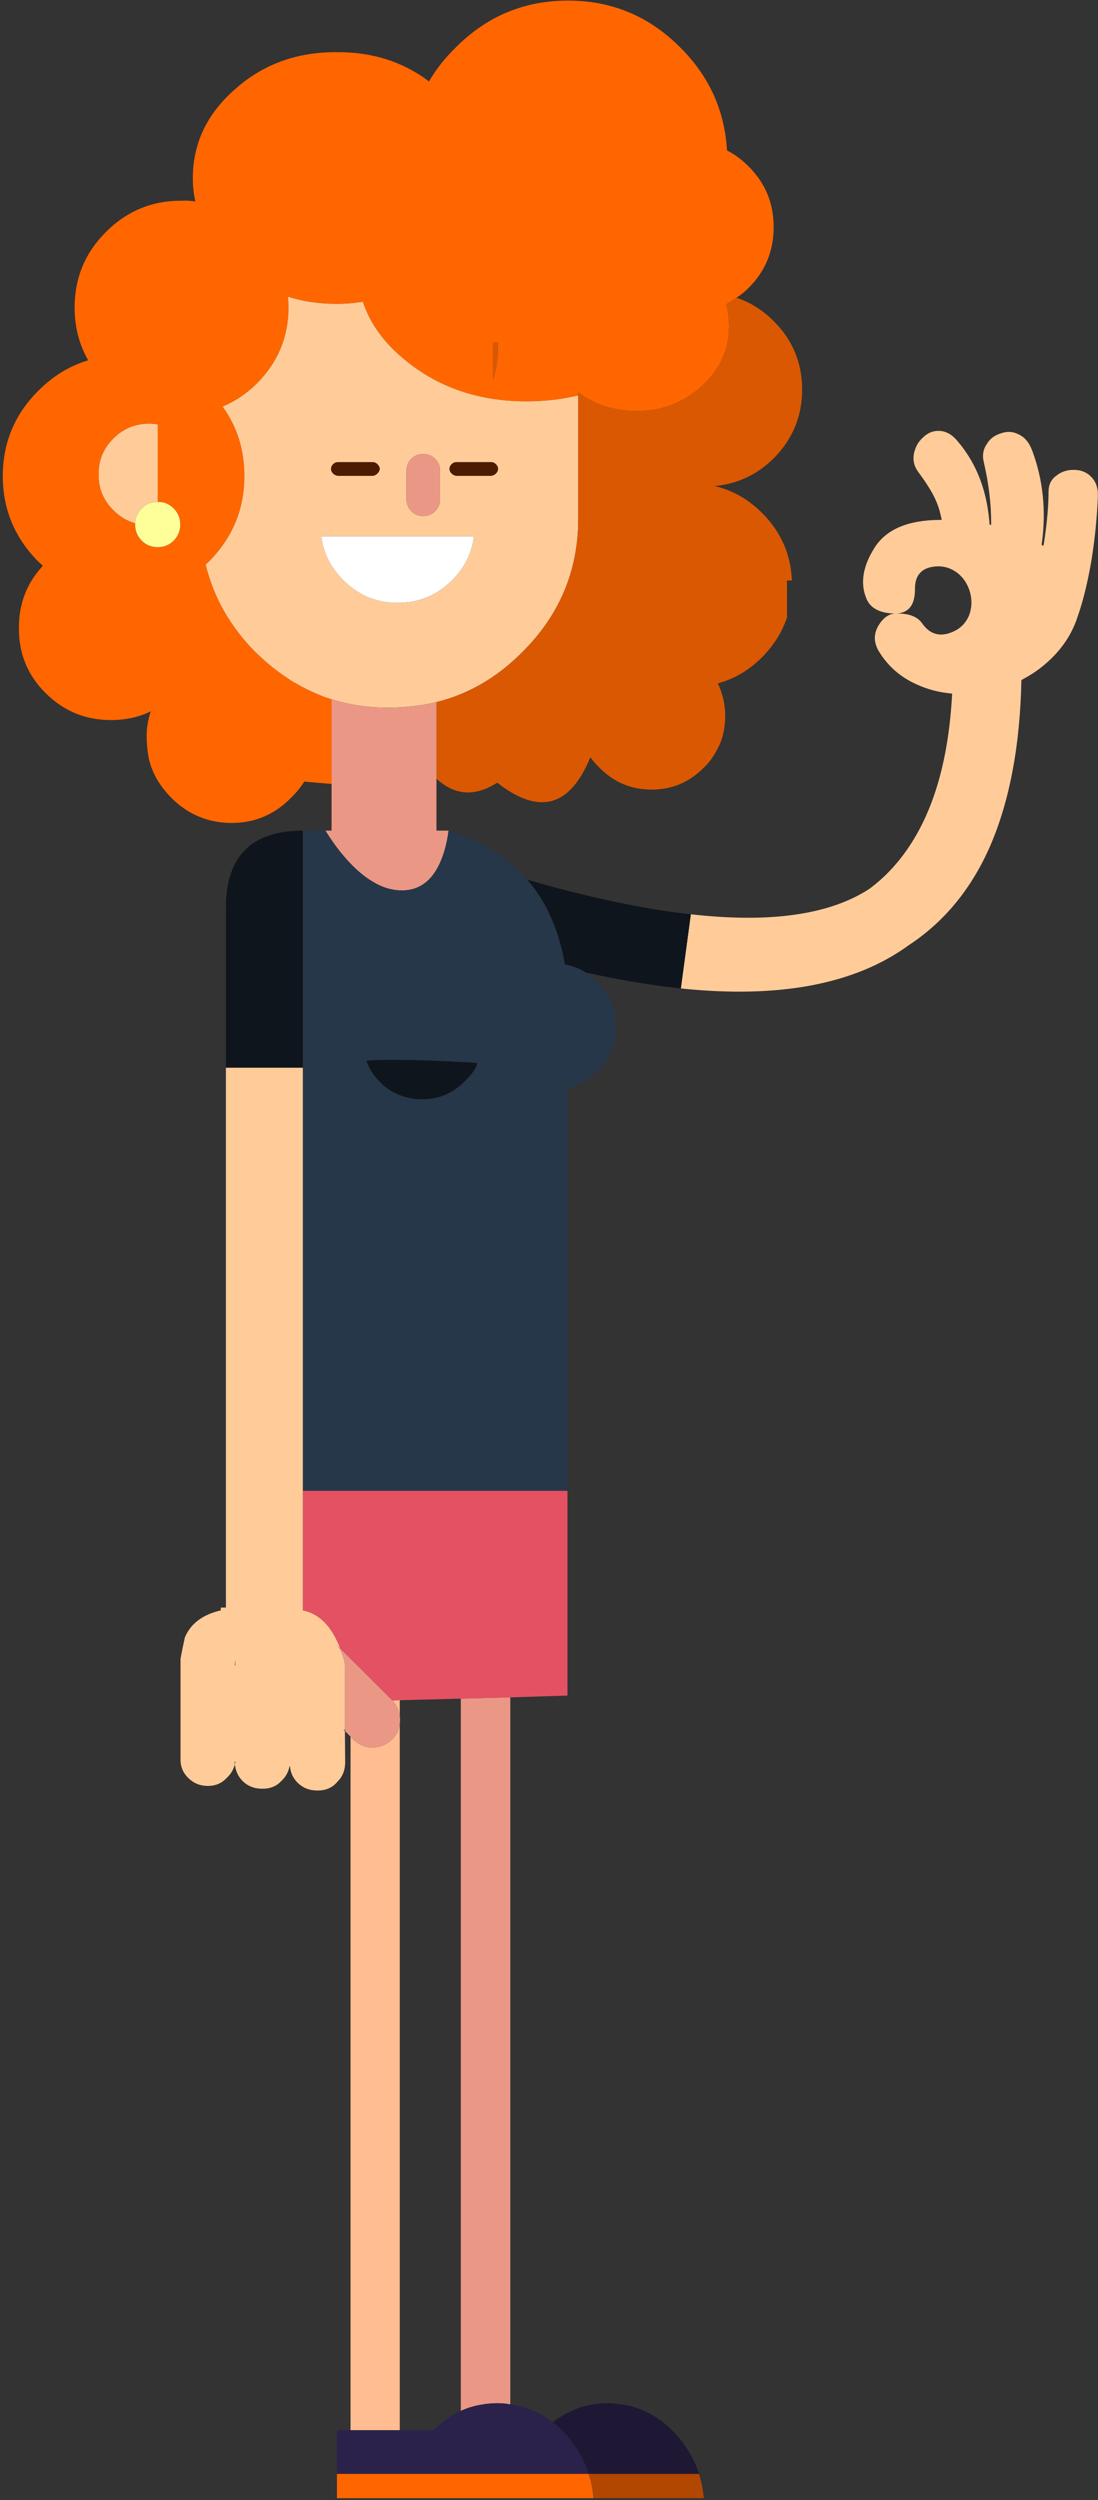 <?xml version="1.0" encoding="UTF-8" standalone="no"?>
<!DOCTYPE svg PUBLIC "-//W3C//DTD SVG 1.1//EN" "http://www.w3.org/Graphics/SVG/1.1/DTD/svg11.dtd">
<svg width="100%" height="100%" viewBox="0 0 214 487" version="1.1" xmlns="http://www.w3.org/2000/svg" xmlns:xlink="http://www.w3.org/1999/xlink" xml:space="preserve" style="fill-rule:evenodd;clip-rule:evenodd;stroke-linejoin:round;stroke-miterlimit:1.414;">
    <rect x="0" y="0" width="214" height="487" fill="#333333" stroke="none"/>
    <g transform="matrix(1,0,0,1,-3214,-53)">
        <g transform="matrix(1,0,0,1,0,-162)">
            <g id="Youth-Mentor-Female-1-OK-Hand" transform="matrix(1,0,0,1,3155.31,-56.461)">
                <path d="M124.311,281.623C116.564,281.574 109.967,283.973 104.519,288.821C99.021,293.619 96.272,299.416 96.272,306.164C96.272,307.713 96.422,309.262 96.772,310.712C95.922,310.562 95.023,310.512 94.123,310.562C88.375,310.512 83.427,312.561 79.379,316.61C75.281,320.658 73.232,325.606 73.232,331.354C73.232,335.152 74.131,338.601 75.88,341.65C72.282,342.699 69.033,344.698 66.134,347.597C61.536,352.195 59.237,357.743 59.237,364.191C59.237,370.638 61.536,376.186 66.134,380.834C66.434,381.084 66.734,381.384 67.034,381.684C63.885,385.082 62.336,389.131 62.386,393.829C62.336,398.777 64.085,402.975 67.534,406.424C71.082,409.972 75.331,411.722 80.279,411.722C83.128,411.722 85.727,411.172 88.076,410.022C87.526,411.672 87.226,413.421 87.276,415.27C87.276,415.52 87.276,415.82 87.326,416.07C87.376,417.319 87.526,418.569 87.826,419.768C88.426,421.968 89.525,423.967 91.074,425.766C91.374,426.116 91.724,426.516 92.074,426.866C95.323,430.114 99.271,431.764 103.819,431.764C108.368,431.764 112.216,430.114 115.415,426.866C115.765,426.516 116.114,426.116 116.464,425.766C116.914,425.216 117.314,424.717 117.714,424.167C117.764,424.017 117.864,423.867 118.014,423.717L123.312,424.167L123.312,407.673C122.862,407.524 122.362,407.374 121.912,407.224C120.013,406.474 118.164,405.624 116.364,404.575C115.815,404.275 115.315,403.975 114.815,403.625C113.166,402.526 111.516,401.276 109.967,399.877C109.467,399.427 108.967,398.927 108.468,398.477C103.52,393.479 100.321,387.781 98.771,381.434C98.971,381.234 99.171,381.034 99.421,380.834C104.019,376.186 106.318,370.638 106.318,364.191C106.318,359.093 104.919,354.595 102.07,350.646C104.519,349.647 106.768,348.147 108.817,346.098C112.866,342 114.915,337.102 114.915,331.354C114.915,330.654 114.865,329.955 114.815,329.255C117.764,330.205 120.963,330.654 124.311,330.654C126.061,330.654 127.76,330.504 129.409,330.255C130.859,334.603 133.707,338.501 137.956,341.85C144.403,347.048 152.2,349.647 161.346,349.647C164.645,349.647 167.744,349.297 170.693,348.647C170.943,348.597 171.142,348.547 171.392,348.497L171.392,347.997C171.442,347.998 171.492,347.998 171.542,347.998C174.691,350.347 178.44,351.496 182.688,351.546C187.686,351.546 191.934,349.897 195.483,346.648C199.031,343.399 200.781,339.551 200.781,335.003C200.781,333.503 200.581,332.104 200.231,330.754C200.881,330.355 201.58,329.905 202.23,329.455C203.08,328.905 203.879,328.255 204.629,327.506C207.878,324.257 209.477,320.309 209.477,315.71C209.477,311.062 207.878,307.164 204.629,303.915C203.28,302.566 201.88,301.516 200.381,300.766C199.931,293.02 196.932,286.322 191.285,280.725C185.237,274.627 177.94,271.578 169.393,271.578C160.847,271.578 153.55,274.627 147.502,280.725C145.403,282.774 143.654,284.973 142.304,287.322C137.206,283.473 131.209,281.574 124.311,281.624L124.311,281.623ZM154.799,338.201L155.749,338.201C155.749,338.451 155.749,338.751 155.749,339.05C155.749,341.3 155.449,343.399 154.799,345.398L154.799,338.201ZM93.823,373.637C93.823,374.886 93.374,375.936 92.524,376.785C91.674,377.635 90.625,378.035 89.425,378.035C88.176,378.035 87.176,377.635 86.326,376.785C85.477,375.936 85.027,374.886 85.027,373.637C85.027,373.537 85.027,373.437 85.027,373.387C83.428,372.937 82.028,372.087 80.779,370.838C78.829,368.889 77.88,366.589 77.93,363.891C77.88,361.142 78.829,358.843 80.779,356.893C82.728,354.944 85.027,353.995 87.776,353.995C88.326,353.995 88.875,354.045 89.425,354.144L89.425,369.238C90.625,369.189 91.674,369.638 92.524,370.488C93.374,371.338 93.823,372.387 93.823,373.637Z" style="fill:rgb(255,102,0);fill-rule:nonzero;"/>
                <path d="M155.749,338.201L154.799,338.201L154.799,345.398C155.449,343.399 155.749,341.3 155.749,339.05C155.749,338.751 155.749,338.451 155.749,338.201Z" style="fill:rgb(219,88,2);fill-rule:nonzero;"/>
                <path d="M92.524,376.785C93.373,375.936 93.823,374.886 93.823,373.637C93.823,372.387 93.374,371.338 92.524,370.488C91.674,369.638 90.625,369.188 89.425,369.238C88.176,369.188 87.176,369.638 86.326,370.488C85.477,371.288 85.077,372.237 85.027,373.387C85.027,373.437 85.027,373.537 85.027,373.637C85.027,374.886 85.477,375.936 86.326,376.785C87.176,377.635 88.176,378.035 89.425,378.035C90.625,378.035 91.674,377.635 92.524,376.785Z" style="fill:rgb(255,255,153);fill-rule:nonzero;"/>
                <path d="M89.425,354.144C88.875,354.044 88.326,353.995 87.776,353.995C85.027,353.995 82.728,354.944 80.779,356.893C78.829,358.843 77.88,361.142 77.93,363.891C77.88,366.59 78.829,368.889 80.779,370.838C82.028,372.087 83.427,372.937 85.027,373.387C85.077,372.237 85.477,371.288 86.326,370.488C87.176,369.638 88.176,369.189 89.425,369.239L89.425,354.145L89.425,354.144Z" style="fill:rgb(255,204,153);fill-rule:nonzero;"/>
                <path d="M114.815,329.254C114.865,329.954 114.915,330.654 114.915,331.354C114.915,337.101 112.866,341.999 108.817,346.098C106.768,348.147 104.519,349.646 102.07,350.646C104.919,354.594 106.318,359.092 106.318,364.19C106.318,370.638 104.019,376.186 99.421,380.834C99.171,381.034 98.971,381.234 98.771,381.434C100.321,387.781 103.519,393.479 108.467,398.477C108.967,398.927 109.467,399.426 109.967,399.876C111.516,401.276 113.166,402.525 114.815,403.625C115.315,403.975 115.815,404.274 116.364,404.574C118.164,405.624 120.013,406.474 121.912,407.223C122.362,407.373 122.862,407.523 123.312,407.673C126.86,408.773 130.609,409.322 134.557,409.322C136.906,409.272 139.155,409.073 141.304,408.723C141.654,408.673 142.054,408.573 142.404,408.523C142.854,408.423 143.304,408.323 143.753,408.223C150.001,406.674 155.599,403.425 160.497,398.477C167.744,391.28 171.392,382.633 171.392,372.487L171.392,348.497C171.142,348.547 170.943,348.597 170.693,348.647C167.744,349.297 164.645,349.646 161.346,349.646C152.2,349.647 144.403,347.048 137.956,341.85C133.707,338.501 130.859,334.603 129.409,330.254C127.76,330.504 126.061,330.654 124.311,330.654C120.963,330.654 117.764,330.204 114.815,329.255L114.815,329.254ZM155.749,362.791C155.749,363.141 155.599,363.441 155.349,363.691C155.099,363.941 154.799,364.09 154.449,364.14L147.602,364.14C147.252,364.091 146.952,363.941 146.702,363.691C146.452,363.441 146.302,363.141 146.302,362.791C146.302,362.441 146.452,362.141 146.702,361.891C146.952,361.642 147.252,361.492 147.602,361.492L154.449,361.492C154.799,361.492 155.099,361.642 155.349,361.891C155.599,362.141 155.749,362.441 155.749,362.791ZM131.358,361.491C131.708,361.492 132.008,361.641 132.258,361.891C132.508,362.141 132.658,362.441 132.708,362.791C132.658,363.141 132.508,363.441 132.258,363.691C132.008,363.941 131.708,364.091 131.358,364.14L124.511,364.14C124.161,364.091 123.861,363.941 123.611,363.691C123.361,363.441 123.212,363.141 123.212,362.791C123.212,362.441 123.361,362.141 123.611,361.891C123.861,361.642 124.161,361.492 124.511,361.492L131.358,361.492L131.358,361.491ZM137.906,363.141C137.906,362.241 138.206,361.492 138.855,360.842C139.505,360.192 140.255,359.892 141.204,359.892C142.104,359.892 142.854,360.192 143.503,360.842C144.153,361.492 144.453,362.241 144.453,363.141L144.453,368.689C144.453,369.588 144.153,370.388 143.503,371.038C142.854,371.688 142.104,371.987 141.204,371.987C140.255,371.987 139.505,371.688 138.855,371.038C138.206,370.388 137.906,369.588 137.906,368.689L137.906,363.141ZM151.05,375.936C150.651,379.184 149.251,382.033 146.802,384.482C143.853,387.431 140.305,388.881 136.206,388.881C132.058,388.881 128.559,387.431 125.611,384.482C123.162,382.033 121.712,379.184 121.312,375.936L151.05,375.936Z" style="fill:rgb(255,204,153);fill-rule:nonzero;"/>
                <path d="M155.349,363.691C155.599,363.441 155.749,363.141 155.749,362.791C155.749,362.441 155.599,362.141 155.349,361.891C155.099,361.641 154.799,361.492 154.449,361.492L147.602,361.492C147.252,361.492 146.952,361.641 146.702,361.891C146.452,362.141 146.302,362.441 146.302,362.791C146.302,363.141 146.452,363.441 146.702,363.691C146.952,363.941 147.252,364.091 147.602,364.141L154.449,364.141C154.799,364.091 155.099,363.941 155.349,363.691Z" style="fill:rgb(75,28,2);fill-rule:nonzero;"/>
                <path d="M132.258,361.891C132.008,361.641 131.708,361.492 131.358,361.492L124.511,361.492C124.161,361.492 123.861,361.641 123.611,361.891C123.361,362.141 123.212,362.441 123.212,362.791C123.212,363.141 123.361,363.441 123.611,363.691C123.861,363.941 124.161,364.091 124.511,364.141L131.358,364.141C131.708,364.091 132.008,363.941 132.258,363.691C132.508,363.441 132.658,363.141 132.708,362.791C132.658,362.441 132.508,362.141 132.258,361.892L132.258,361.891Z" style="fill:rgb(75,28,2);fill-rule:nonzero;"/>
                <path d="M138.855,360.842C138.206,361.491 137.906,362.241 137.906,363.141L137.906,368.689C137.906,369.588 138.206,370.388 138.855,371.038C139.505,371.687 140.255,371.987 141.204,371.987C142.104,371.987 142.854,371.687 143.503,371.038C144.153,370.388 144.453,369.588 144.453,368.689L144.453,363.141C144.453,362.241 144.153,361.492 143.503,360.842C142.854,360.192 142.104,359.892 141.204,359.892C140.255,359.892 139.505,360.192 138.855,360.842Z" style="fill:rgb(234,152,133);fill-rule:nonzero;"/>
                <path d="M146.802,384.482C149.251,382.033 150.651,379.184 151.05,375.936L121.312,375.936C121.712,379.184 123.162,382.033 125.611,384.482C128.559,387.431 132.058,388.881 136.206,388.881C140.305,388.881 143.853,387.431 146.802,384.482Z" style="fill:white;fill-rule:nonzero;"/>
                <path d="M200.231,330.754C200.581,332.103 200.781,333.503 200.781,335.002C200.781,339.55 199.031,343.399 195.483,346.647C191.934,349.896 187.686,351.546 182.688,351.546C178.439,351.496 174.691,350.346 171.542,347.997C171.492,347.997 171.442,347.997 171.392,347.997L171.392,372.487C171.392,382.633 167.744,391.28 160.497,398.477C155.599,403.425 150.001,406.674 143.753,408.223L143.753,423.167C144.503,423.817 145.253,424.367 146.052,424.816C149.001,426.416 152.15,426.116 155.599,423.917C163.146,429.814 168.843,428.865 172.792,421.068C173.142,420.418 173.441,419.718 173.741,418.969C173.941,419.219 174.141,419.519 174.391,419.768C174.741,420.218 175.141,420.618 175.591,421.068C178.389,423.867 181.738,425.266 185.687,425.266C189.635,425.266 192.984,423.867 195.783,421.068C196.232,420.618 196.632,420.218 196.982,419.768C197.882,418.619 198.581,417.369 199.131,416.07C199.731,414.471 200.031,412.771 200.031,410.972C200.031,408.623 199.531,406.524 198.581,404.575C201.78,403.725 204.679,402.026 207.228,399.477C209.527,397.128 211.126,394.579 212.076,391.73L212.076,384.533L213.026,384.533C212.826,379.435 210.876,375.037 207.228,371.388C204.529,368.689 201.43,366.94 197.932,366.14C202.38,365.74 206.278,363.941 209.527,360.692C213.176,356.994 215.025,352.546 215.025,347.348C215.025,342.15 213.176,337.702 209.527,334.053C207.378,331.904 204.929,330.355 202.23,329.455C201.58,329.905 200.88,330.355 200.231,330.754Z" style="fill:rgb(219,88,2);fill-rule:nonzero;"/>
                <path d="M268.004,362.991C267.954,362.941 267.954,362.941 267.904,362.991C266.654,362.991 265.555,363.341 264.605,364.09C263.555,364.84 263.056,365.89 263.056,367.189C263.056,369.938 262.756,373.337 262.156,377.285C262.106,377.435 262.106,377.535 262.056,377.685C262.056,377.735 262.056,377.785 262.056,377.835C261.906,377.735 261.806,377.635 261.706,377.585C261.706,377.435 261.706,377.335 261.756,377.185C262.606,370.838 261.956,364.89 259.907,359.343C259.307,357.693 258.407,356.594 257.158,356.044C256.058,355.494 254.909,355.444 253.709,355.894C252.56,356.244 251.66,356.894 251.06,357.893C250.311,358.943 250.111,360.142 250.411,361.392C251.41,365.69 251.91,369.788 251.86,373.637C251.86,373.687 251.86,373.687 251.86,373.737C251.76,373.687 251.66,373.687 251.56,373.637C251.11,367.19 249.061,361.792 245.363,357.443C244.263,356.094 243.064,355.444 241.764,355.394C240.615,355.344 239.515,355.744 238.565,356.694C237.616,357.543 237.066,358.593 236.816,359.843C236.566,361.142 236.866,362.292 237.616,363.341C239.365,365.69 240.565,367.639 241.214,369.239C241.664,370.288 241.964,371.388 242.214,372.637C242.214,372.687 242.214,372.687 242.214,372.737C242.064,372.737 241.914,372.737 241.764,372.737C235.617,372.787 231.368,374.587 229.119,378.185C226.87,381.734 226.32,385.033 227.52,387.981C228.27,389.931 230.169,390.93 233.168,390.98C231.968,391.03 230.918,391.73 230.019,393.129C228.969,394.779 228.919,396.478 229.919,398.227C231.668,401.176 234.217,403.425 237.566,404.875C239.365,405.674 241.314,406.224 243.413,406.474C243.663,406.524 243.963,406.524 244.263,406.574C243.613,418.969 240.864,428.815 236.016,436.162C233.817,439.511 231.168,442.36 228.12,444.609C220.373,449.657 208.777,451.306 193.333,449.557L191.384,464.001C210.527,466 225.321,463.201 235.767,455.604C242.714,451.056 248.062,444.559 251.71,436.162C255.459,427.466 257.508,416.72 257.758,403.925C258.807,403.375 259.807,402.776 260.806,402.076C264.705,399.227 267.354,395.778 268.703,391.63C268.753,391.53 268.753,391.43 268.803,391.33C269.753,388.581 270.653,385.033 271.402,380.685C272.102,376.336 272.502,372.188 272.652,368.29C272.752,366.59 272.302,365.241 271.302,364.291C271.202,364.191 271.102,364.091 271.052,364.041C270.203,363.342 269.203,362.992 268.004,362.992L268.004,362.991ZM237.016,386.282C236.966,383.633 238.216,382.133 240.715,381.833C242.314,381.633 243.763,381.983 245.113,382.933C246.412,383.883 247.312,385.232 247.762,386.881C248.162,388.431 248.112,389.88 247.562,391.33C246.912,392.879 245.812,393.979 244.163,394.628C241.814,395.578 239.865,394.978 238.415,392.879C237.466,391.53 235.767,390.93 233.417,390.98C235.816,390.83 237.016,389.28 237.016,386.282Z" style="fill:rgb(255,204,153);fill-rule:nonzero;"/>
                <path d="M141.304,408.723C139.155,409.072 136.906,409.272 134.557,409.322C130.609,409.322 126.86,408.773 123.312,407.673L123.312,433.263L122.112,433.263C122.962,434.612 123.861,435.962 124.861,437.211C126.61,439.41 128.359,441.16 130.109,442.409C130.459,442.659 130.759,442.859 131.108,443.059C133.058,444.308 135.057,444.908 137.006,444.908C141.004,444.908 143.753,442.359 145.303,437.211C145.653,435.962 145.952,434.662 146.102,433.313L146.102,433.263L143.753,433.263L143.753,423.167L143.753,408.223C143.304,408.323 142.854,408.423 142.404,408.523C142.054,408.573 141.654,408.673 141.304,408.723Z" style="fill:rgb(234,152,133);fill-rule:nonzero;"/>
                <path d="M146.102,433.313C145.952,434.662 145.653,435.962 145.303,437.211C143.753,442.359 141.004,444.908 137.006,444.908C135.057,444.908 133.058,444.308 131.108,443.059C130.759,442.859 130.459,442.659 130.109,442.409C128.359,441.16 126.61,439.41 124.861,437.211C123.861,435.962 122.962,434.612 122.112,433.263L117.714,433.263L117.714,561.861L169.443,561.861L169.293,561.412L169.293,483.443C171.492,482.893 173.441,481.794 175.141,480.144C177.54,477.695 178.739,474.796 178.739,471.448C178.739,468.049 177.54,465.15 175.141,462.701L173.441,461.302C173.242,461.152 173.042,461.002 172.892,460.902C171.592,460.102 170.193,459.552 168.743,459.303L168.743,459.253C168.693,459.003 168.693,458.753 168.643,458.503C167.444,452.205 165.045,446.958 161.446,442.809C157.698,438.461 152.6,435.312 146.202,433.313C146.152,433.263 146.152,433.263 146.102,433.263L146.102,433.313ZM148.901,482.443C146.702,484.542 144.053,485.592 140.904,485.592C139.755,485.592 138.705,485.442 137.706,485.142C135.956,484.692 134.357,483.793 132.958,482.443C132.208,481.693 131.558,480.944 131.108,480.194C130.659,479.494 130.359,478.795 130.109,478.095C130.409,478.045 130.759,478.045 131.108,477.995C135.457,477.795 142.304,477.945 151.6,478.495C151.75,479.244 150.85,480.594 148.901,482.443Z" style="fill:rgb(38,55,73);fill-rule:nonzero;"/>
                <path d="M140.904,485.592C144.053,485.592 146.702,484.542 148.901,482.443C150.85,480.594 151.75,479.244 151.6,478.495C142.304,477.945 135.457,477.795 131.108,477.995C130.759,478.045 130.409,478.045 130.109,478.095C130.359,478.795 130.659,479.494 131.108,480.194C131.558,480.944 132.208,481.694 132.958,482.443C134.357,483.793 135.956,484.692 137.706,485.142C138.705,485.442 139.755,485.592 140.904,485.592Z" style="fill:rgb(15,21,28);fill-rule:nonzero;"/>
                <path d="M191.384,464L193.333,449.556C186.386,448.807 178.589,447.307 170.043,445.158C167.244,444.458 164.395,443.659 161.446,442.809C165.045,446.957 167.444,452.205 168.643,458.503C168.693,458.753 168.693,459.002 168.743,459.252L168.743,459.302C170.193,459.552 171.592,460.102 172.892,460.902C179.439,462.351 185.637,463.401 191.384,464.001L191.384,464Z" style="fill:rgb(15,21,28);fill-rule:nonzero;"/>
                <path d="M158.148,602.095L169.293,601.745L169.293,561.861L117.714,561.861L117.714,585.152C120.962,585.802 123.361,588.301 125.011,592.599L135.157,602.695L136.606,602.645L148.501,602.345L158.148,602.095Z" style="fill:rgb(228,81,99);fill-rule:nonzero;"/>
                <path d="M135.157,610.242L135.057,610.292C134.007,611.342 132.708,611.841 131.258,611.891C129.959,611.841 128.809,611.392 127.81,610.542L127.01,609.742L127.01,744.838L136.606,744.838L136.606,607.243C136.506,608.193 136.156,609.092 135.507,609.842C135.357,609.992 135.257,610.092 135.157,610.242Z" style="fill:rgb(255,189,145);fill-rule:nonzero;"/>
                <path d="M135.057,610.292L135.157,610.242C135.257,610.092 135.357,609.992 135.507,609.842C136.156,609.092 136.506,608.193 136.606,607.243C136.656,606.993 136.656,606.743 136.656,606.494C136.656,606.244 136.656,605.994 136.606,605.744C136.456,604.594 136.006,603.545 135.157,602.695L125.011,592.599L124.311,591.899L125.061,592.799C125.111,592.899 125.111,593.049 125.161,593.199L125.211,593.249C125.361,593.599 125.461,593.999 125.611,594.398C125.661,594.548 125.711,594.748 125.761,594.898C125.86,595.298 125.91,595.748 125.91,596.198L125.91,608.643L127.01,609.742L127.81,610.542C128.809,611.392 129.959,611.842 131.258,611.892C132.708,611.842 134.007,611.342 135.057,610.292Z" style="fill:rgb(234,152,133);fill-rule:nonzero;"/>
                <path d="M136.606,605.744L136.606,602.645L135.157,602.695C136.006,603.545 136.456,604.594 136.606,605.744Z" style="fill:rgb(255,189,145);fill-rule:nonzero;"/>
                <path d="M158.148,602.095L148.501,602.345L148.501,741.09C149.151,740.79 149.801,740.54 150.451,740.34C150.501,740.34 150.601,740.34 150.651,740.29L150.651,740.34L150.651,740.29C151.45,740.04 152.25,739.89 153.1,739.79C153.15,739.74 153.25,739.74 153.349,739.74C154.099,739.64 154.849,739.59 155.649,739.59C156.448,739.59 157.248,739.64 157.998,739.79C158.048,739.79 158.098,739.79 158.148,739.79L158.148,602.095Z" style="fill:rgb(234,152,133);fill-rule:nonzero;"/>
                <path d="M195.882,758.083C195.733,756.933 195.583,755.884 195.333,754.834C195.183,754.334 195.083,753.834 194.933,753.335L173.391,753.335C173.541,753.834 173.691,754.334 173.841,754.834C174.091,755.884 174.241,756.933 174.341,758.083L195.882,758.083Z" style="fill:rgb(177,71,1);fill-rule:nonzero;"/>
                <path d="M190.435,745.638C190.185,745.338 189.885,745.088 189.635,744.838C189.085,744.238 188.485,743.689 187.836,743.239C186.786,742.389 185.637,741.739 184.487,741.19C184.387,741.14 184.287,741.09 184.137,741.04C182.688,740.39 181.138,739.94 179.489,739.79C178.739,739.64 177.94,739.59 177.14,739.59C176.34,739.59 175.591,739.64 174.841,739.74C174.791,739.74 174.691,739.74 174.591,739.79C173.741,739.89 172.942,740.04 172.192,740.29L172.192,740.34L172.142,740.29C172.092,740.34 172.042,740.34 171.992,740.34C170.743,740.74 169.543,741.29 168.443,741.939C167.744,742.339 167.094,742.789 166.444,743.289C166.994,743.739 167.594,744.288 168.144,744.838C168.393,745.088 168.693,745.338 168.943,745.638C170.992,747.937 172.492,750.486 173.391,753.335L194.933,753.335C193.983,750.486 192.484,747.937 190.435,745.638Z" style="fill:rgb(30,24,52);fill-rule:nonzero;"/>
                <path d="M174.341,758.083C174.241,756.933 174.091,755.884 173.841,754.834C173.691,754.334 173.541,753.834 173.391,753.335L124.361,753.335L124.361,758.083L174.341,758.083Z" style="fill:rgb(255,102,0);fill-rule:nonzero;"/>
                <path d="M168.943,745.638C168.693,745.338 168.393,745.088 168.144,744.838C167.594,744.288 166.994,743.739 166.444,743.289C166.394,743.239 166.394,743.239 166.344,743.239C165.295,742.389 164.145,741.739 162.996,741.19C162.846,741.14 162.746,741.09 162.646,741.04C161.196,740.39 159.697,739.99 158.148,739.79C158.098,739.79 158.048,739.79 157.998,739.79C157.248,739.64 156.448,739.59 155.649,739.59C154.849,739.59 154.099,739.64 153.349,739.74C153.25,739.74 153.15,739.74 153.1,739.79C152.25,739.89 151.45,740.04 150.651,740.29L150.651,740.34L150.651,740.29C150.601,740.34 150.501,740.34 150.451,740.34C149.801,740.54 149.151,740.79 148.501,741.09C147.952,741.34 147.452,741.59 146.902,741.939C145.603,742.689 144.353,743.689 143.204,744.838L136.606,744.838L127.01,744.838L124.361,744.838L124.361,753.335L173.391,753.335C172.492,750.486 170.992,747.937 168.943,745.638Z" style="fill:rgb(42,34,75);fill-rule:nonzero;"/>
                <path d="M117.714,433.263C107.718,433.263 102.72,438.261 102.72,448.257L102.72,479.444L117.714,479.444L117.714,433.263Z" style="fill:rgb(15,21,28);fill-rule:nonzero;"/>
                <path d="M117.714,479.444L102.72,479.444L102.72,584.602L101.72,584.602L101.72,585.152C98.222,585.952 95.872,587.701 94.723,590.4C94.423,591.799 94.123,593.199 93.873,594.598L93.873,613.991C93.823,615.49 94.323,616.739 95.323,617.739C96.372,618.789 97.622,619.338 99.171,619.338L99.271,619.338C100.721,619.338 101.97,618.789 102.92,617.739C103.719,616.989 104.219,616.14 104.469,615.09C104.419,614.94 104.419,614.74 104.469,614.59C104.519,614.59 104.519,614.64 104.569,614.69C104.519,614.84 104.519,614.94 104.469,615.09C104.569,616.34 105.069,617.439 105.918,618.339C106.968,619.389 108.268,619.888 109.767,619.888L109.917,619.888C111.366,619.888 112.616,619.389 113.565,618.339C114.415,617.539 114.915,616.59 115.115,615.54C115.165,615.49 115.165,615.49 115.215,615.54C115.315,616.79 115.815,617.839 116.664,618.689C117.714,619.738 119.013,620.238 120.513,620.238L120.663,620.238C122.112,620.238 123.361,619.739 124.311,618.689C124.461,618.489 124.661,618.289 124.811,618.139C125.561,617.24 125.91,616.19 125.96,614.94L125.91,608.643C125.811,608.593 125.711,608.493 125.661,608.393L125.91,608.393L125.91,596.198C125.91,595.748 125.86,595.298 125.761,594.899C125.711,594.749 125.661,594.549 125.611,594.399C125.461,593.999 125.361,593.599 125.211,593.249L125.161,593.199C125.111,593.049 125.111,592.899 125.061,592.799L124.311,591.9L125.011,592.599C123.361,588.301 120.962,585.802 117.714,585.152L117.714,561.862L117.714,479.445L117.714,479.444ZM104.569,595.898L104.469,595.848C104.469,595.498 104.519,595.198 104.569,594.898L104.569,595.898Z" style="fill:rgb(255,204,153);fill-rule:nonzero;"/>
                <path d="M104.469,595.848L104.569,595.898L104.569,595.248C104.569,595.148 104.569,595.048 104.569,594.898C104.519,595.198 104.469,595.498 104.469,595.848Z" style="fill:rgb(77,95,109);fill-rule:nonzero;"/>
                <path d="M125.91,608.393L125.661,608.393C125.711,608.493 125.811,608.593 125.91,608.643L125.91,608.393Z" style="fill:rgb(77,95,109);fill-rule:nonzero;"/>
                <path d="M104.469,615.09C104.519,614.94 104.519,614.84 104.569,614.69C104.519,614.64 104.519,614.59 104.469,614.59C104.419,614.74 104.419,614.94 104.469,615.09Z" style="fill:rgb(77,95,109);fill-rule:nonzero;"/>
            </g>
        </g>
    </g>
</svg>
